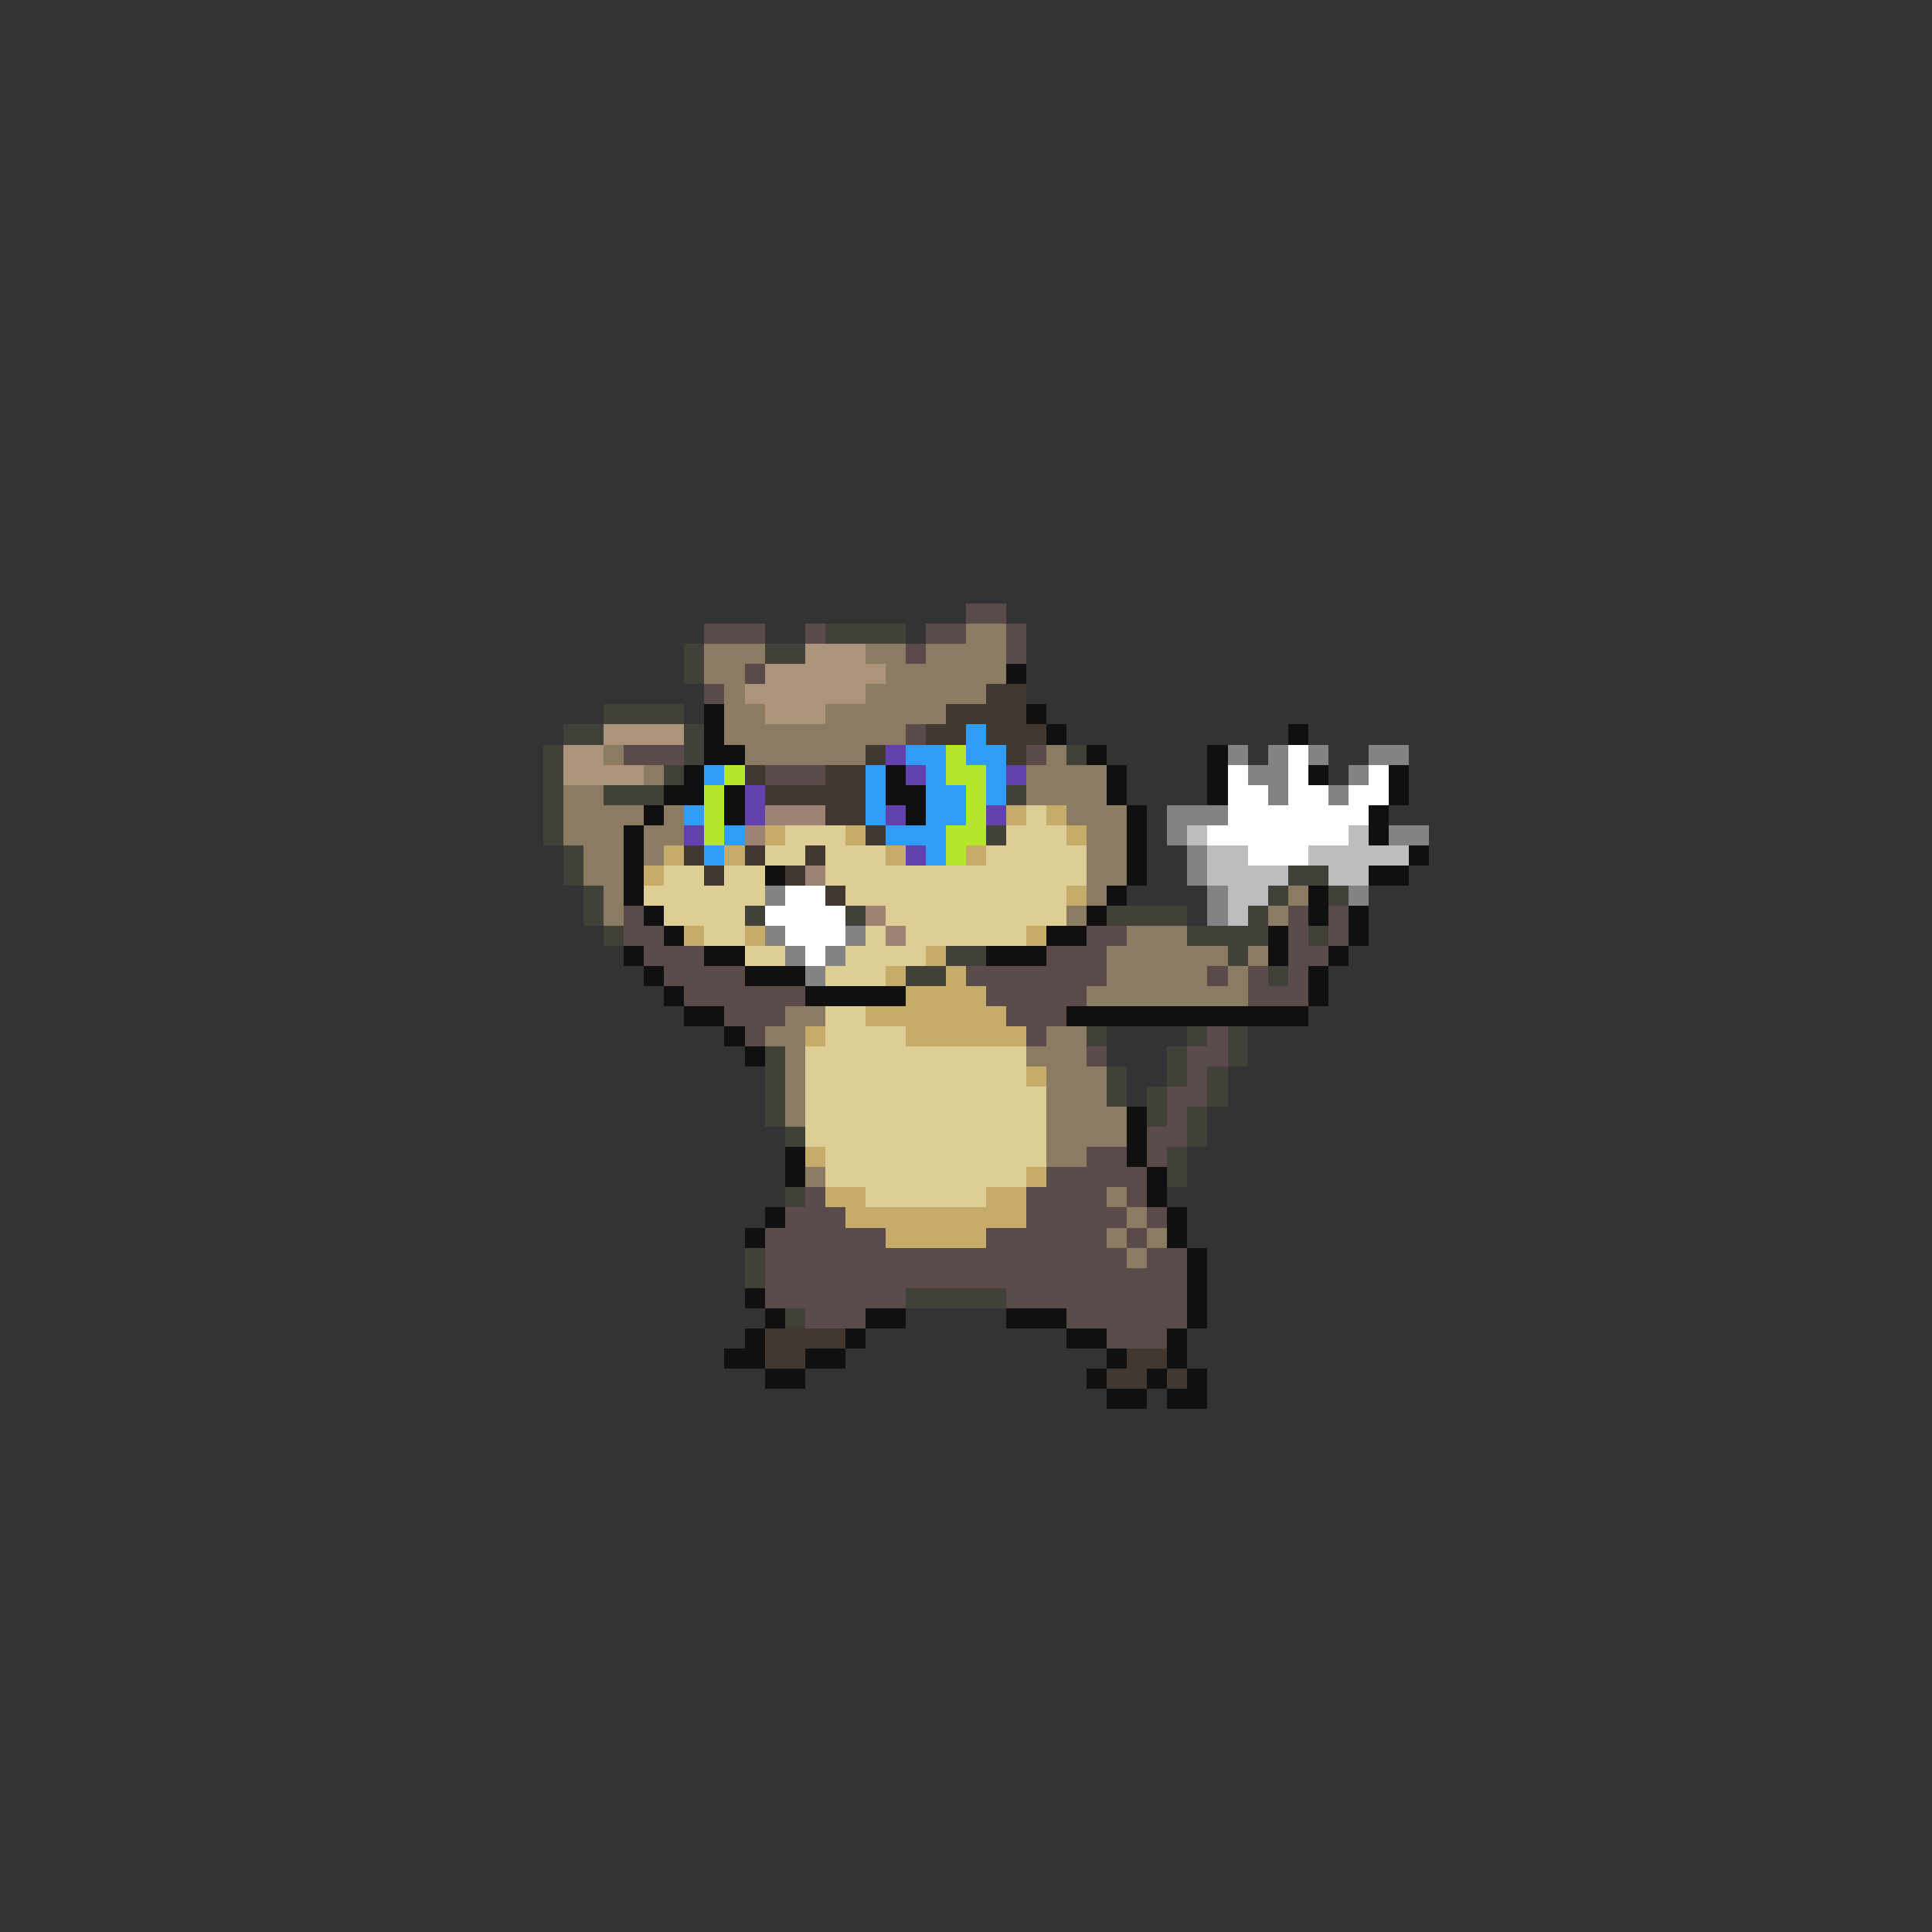 <svg xmlns="http://www.w3.org/2000/svg" viewBox="0 -0.5 96 96" shape-rendering="crispEdges">
<rect x="0" y="-0.5" width="96" height="96" fill="#333333" stroke="none"/>
<path stroke="#5a4a4a" d="M48 30h2M35 31h3M40 31h1M46 31h2M50 31h1M45 32h1M50 32h1M37 33h1M35 34h1M45 36h1M31 37h3M51 37h1M38 38h3M31 45h1M64 45h1M66 45h1M31 46h2M54 46h2M64 46h1M66 46h1M32 47h3M52 47h3M64 47h2M33 48h4M48 48h7M60 48h1M62 48h1M64 48h1M34 49h6M49 49h5M62 49h3M36 50h3M50 50h3M37 51h1M51 51h1M60 51h1M54 52h1M59 52h2M59 53h1M58 54h2M58 55h1M57 56h2M54 57h2M57 57h1M52 58h5M40 59h1M51 59h4M56 59h1M39 60h3M51 60h5M57 60h1M38 61h6M49 61h6M56 61h1M38 62h18M57 62h2M38 63h21M38 64h7M50 64h9M40 65h3M53 65h6M55 66h3" />
<path stroke="#414139" d="M41 31h4M34 32h1M38 32h2M34 33h1M30 35h4M28 36h2M34 36h1M27 37h1M34 37h1M53 37h1M27 38h1M33 38h1M27 39h1M30 39h3M50 39h1M27 40h1M27 41h1M49 41h1M28 42h1M28 43h1M64 43h2M29 44h1M63 44h1M66 44h1M29 45h1M37 45h1M42 45h1M55 45h4M62 45h1M30 46h1M59 46h4M65 46h1M47 47h2M61 47h1M45 48h2M63 48h1M54 51h1M59 51h1M61 51h1M38 52h1M58 52h1M61 52h1M38 53h1M55 53h1M58 53h1M60 53h1M38 54h1M55 54h1M57 54h1M60 54h1M38 55h1M57 55h1M59 55h1M39 56h1M59 56h1M58 57h1M58 58h1M39 59h1M37 62h1M37 63h1M45 64h5M39 65h1" />
<path stroke="#8b7b62" d="M48 31h2M35 32h3M43 32h2M46 32h4M35 33h2M44 33h6M36 34h1M43 34h6M36 35h2M41 35h6M36 36h9M30 37h1M37 37h6M52 37h1M32 38h1M51 38h4M28 39h2M51 39h4M28 40h4M33 40h1M53 40h3M28 41h3M32 41h2M54 41h2M29 42h2M32 42h1M54 42h2M29 43h2M54 43h2M30 44h1M54 44h1M64 44h1M30 45h1M53 45h1M63 45h1M56 46h3M55 47h6M62 47h1M55 48h5M61 48h1M54 49h8M39 50h2M38 51h2M52 51h2M39 52h1M51 52h3M39 53h1M52 53h3M39 54h1M52 54h3M39 55h1M52 55h4M52 56h4M52 57h2M40 58h1M55 59h1M56 60h1M55 61h1M57 61h1M56 62h1" />
<path stroke="#ac947b" d="M40 32h3M38 33h6M37 34h6M38 35h3M30 36h4M28 37h2M28 38h4" />
<path stroke="#101010" d="M50 33h1M35 35h1M51 35h1M35 36h1M52 36h1M64 36h1M35 37h2M54 37h1M60 37h1M34 38h1M44 38h1M55 38h1M60 38h1M65 38h1M69 38h1M33 39h2M36 39h1M44 39h2M55 39h1M60 39h1M69 39h1M32 40h1M36 40h1M45 40h1M56 40h1M68 40h1M31 41h1M56 41h1M68 41h1M31 42h1M56 42h1M70 42h1M31 43h1M38 43h1M56 43h1M68 43h2M31 44h1M55 44h1M65 44h1M32 45h1M54 45h1M65 45h1M67 45h1M33 46h1M52 46h2M63 46h1M67 46h1M31 47h1M35 47h2M49 47h3M63 47h1M66 47h1M32 48h1M37 48h3M65 48h1M33 49h1M40 49h5M65 49h1M34 50h2M53 50h12M36 51h1M37 52h1M56 55h1M56 56h1M39 57h1M56 57h1M39 58h1M57 58h1M57 59h1M38 60h1M58 60h1M37 61h1M58 61h1M59 62h1M59 63h1M37 64h1M59 64h1M38 65h1M43 65h2M50 65h3M59 65h1M37 66h1M42 66h1M53 66h2M58 66h1M36 67h2M40 67h2M55 67h1M58 67h1M38 68h2M54 68h1M57 68h1M59 68h1M55 69h2M58 69h2" />
<path stroke="#413931" d="M49 34h2M47 35h4M46 36h2M49 36h3M43 37h1M50 37h1M37 38h1M41 38h2M38 39h5M41 40h2M43 41h1M34 42h1M37 42h1M40 42h1M35 43h1M39 43h1M41 44h1M38 66h4M38 67h2M56 67h2M55 68h2M58 68h1" />
<path stroke="#319cf6" d="M48 36h1M45 37h2M48 37h2M35 38h1M43 38h1M46 38h1M49 38h1M43 39h1M46 39h2M49 39h1M34 40h1M43 40h1M46 40h2M36 41h1M44 41h3M35 42h1M46 42h1" />
<path stroke="#6241ac" d="M44 37h1M45 38h1M50 38h1M37 39h1M37 40h1M44 40h1M49 40h1M34 41h1M45 42h1" />
<path stroke="#b4e629" d="M47 37h1M36 38h1M47 38h2M35 39h1M48 39h1M35 40h1M48 40h1M35 41h1M47 41h2M47 42h1" />
<path stroke="#838383" d="M61 37h1M63 37h1M65 37h1M68 37h2M62 38h2M67 38h1M63 39h1M66 39h1M58 40h3M58 41h1M69 41h2M59 42h1M59 43h1M38 44h1M60 44h1M67 44h1M60 45h1M38 46h1M42 46h1M39 47h1M41 47h1M40 48h1" />
<path stroke="#ffffff" d="M64 37h1M61 38h1M64 38h1M68 38h1M61 39h2M64 39h2M67 39h2M61 40h7M60 41h7M62 42h3M39 44h2M38 45h4M39 46h3M40 47h1" />
<path stroke="#9c8373" d="M38 40h3M37 41h1M40 43h1M43 45h1M44 46h1" />
<path stroke="#c5ac6a" d="M50 40h1M52 40h1M38 41h1M42 41h1M53 41h1M33 42h1M36 42h1M44 42h1M48 42h1M32 43h1M53 44h1M34 46h1M37 46h1M51 46h1M46 47h1M44 48h1M47 48h1M45 49h4M43 50h7M40 51h1M45 51h6M51 53h1M40 57h1M51 58h1M41 59h2M49 59h2M42 60h9M44 61h5" />
<path stroke="#decd94" d="M51 40h1M39 41h3M50 41h3M38 42h2M41 42h3M49 42h5M33 43h2M36 43h2M41 43h13M32 44h6M42 44h11M33 45h4M44 45h9M35 46h2M43 46h1M45 46h6M37 47h2M42 47h4M41 48h3M41 50h2M41 51h4M40 52h11M40 53h11M40 54h12M40 55h12M40 56h12M41 57h11M41 58h10M43 59h6" />
<path stroke="#bdbdbd" d="M59 41h1M67 41h1M60 42h2M65 42h5M60 43h4M66 43h2M61 44h2M61 45h1" />
</svg>